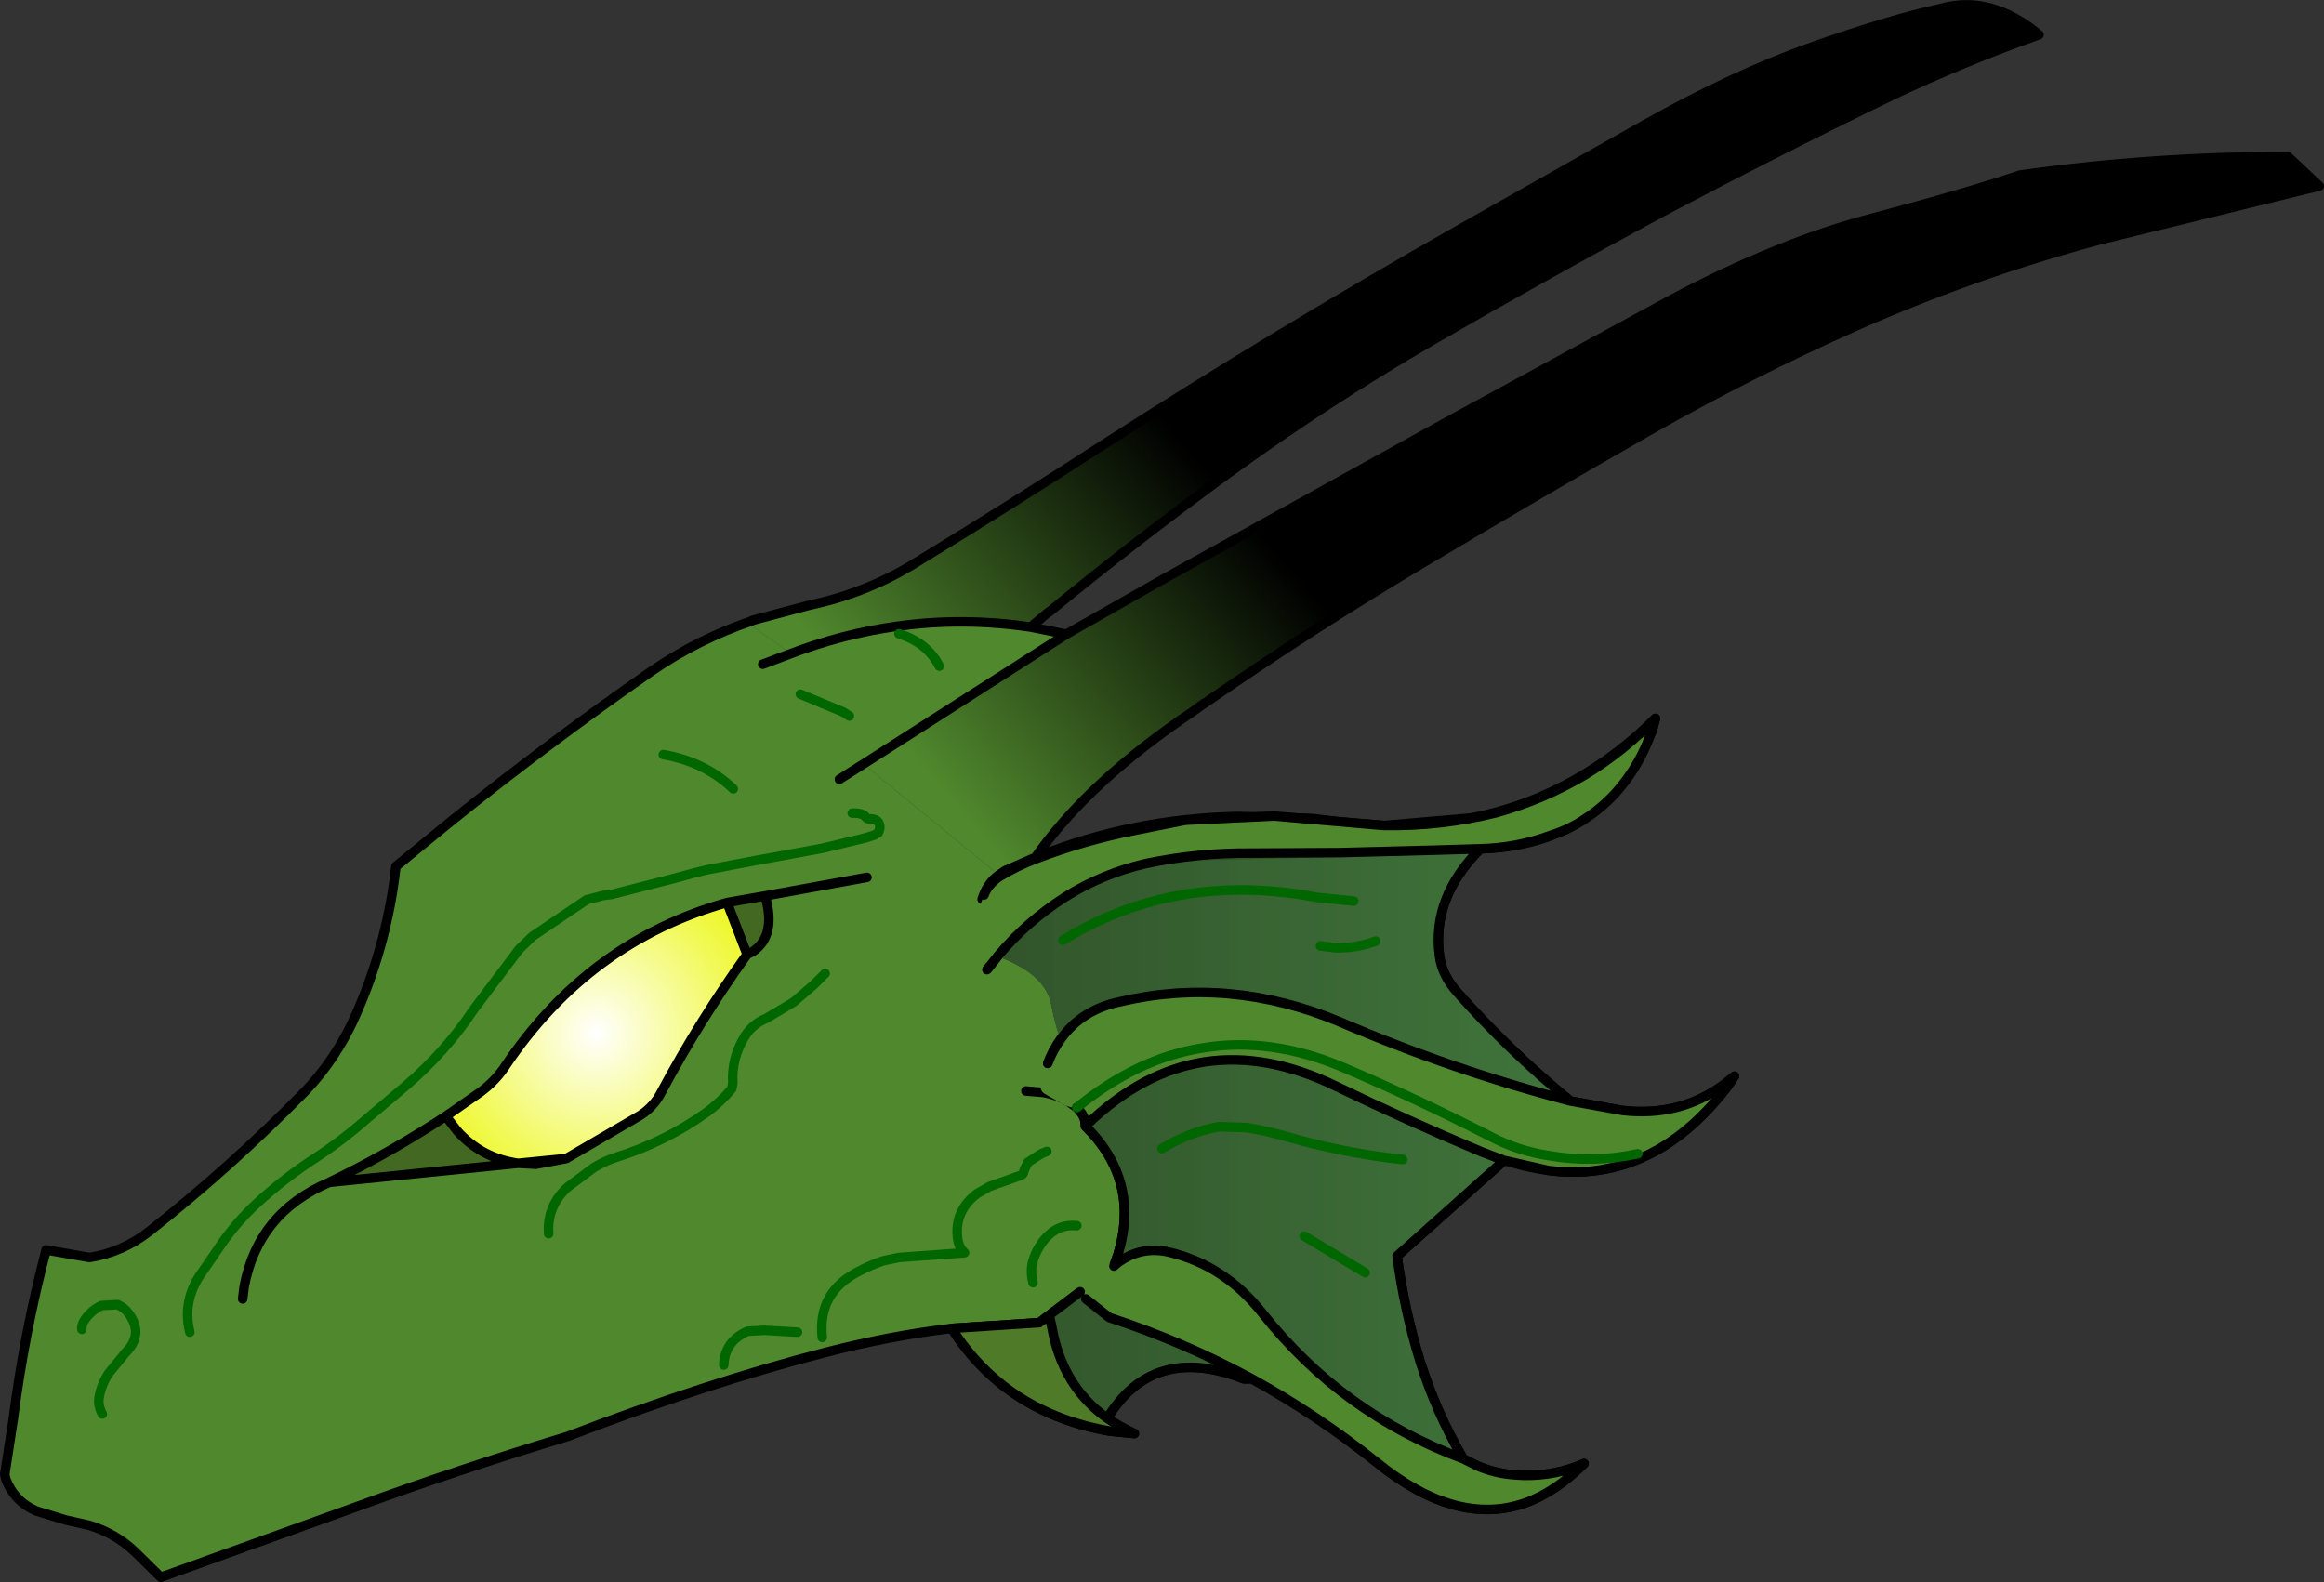 <?xml version="1.0" encoding="UTF-8" standalone="no"?>
<svg xmlns:xlink="http://www.w3.org/1999/xlink" height="166.25px" width="244.2px" xmlns="http://www.w3.org/2000/svg">
  <rect width="100%" height="100%" fill="#333333" stroke="none"/>
  <g transform="matrix(1.0, 0.0, 0.0, 1.0, 80.65, 116.1)">
    <path d="M-1.6 -50.9 L4.4 -52.5 Q10.55 -53.8 15.8 -57.1 25.8 -63.2 35.65 -69.6 53.8 -81.25 72.65 -91.95 L92.1 -102.95 Q101.6 -108.3 109.85 -111.2 118.1 -114.1 123.25 -115.2 128.5 -116.7 133.6 -112.45 125.7 -109.65 118.1 -106.05 105.95 -100.15 94.05 -93.85 81.8 -87.25 69.7 -80.25 58.7 -73.85 48.4 -66.35 38.8 -59.35 29.6 -51.8 L29.55 -51.8 27.65 -50.2 Q20.55 -51.25 13.75 -50.3 L13.7 -50.3 Q7.85 -49.5 2.15 -47.3 L2.0 -47.75 -1.4 -50.15 -1.6 -50.9 M31.4 -49.45 L41.25 -55.05 71.1 -71.6 94.95 -84.6 Q106.35 -90.65 116.2 -93.2 126.0 -95.8 131.6 -97.7 145.45 -99.65 159.75 -99.65 L163.05 -96.55 140.0 -90.9 Q126.95 -87.4 114.5 -81.9 103.35 -76.95 92.55 -70.8 81.0 -64.2 69.45 -57.3 57.4 -50.15 45.95 -42.2 L45.9 -42.2 44.8 -41.4 Q33.7 -33.95 28.15 -26.0 L24.95 -24.6 24.3 -24.15 10.65 -35.35 10.3 -35.95 31.4 -49.45" fill="url(#gradient0)" fill-rule="evenodd" stroke="none"/>
    <path d="M-1.6 -50.9 L-1.4 -50.15 2.0 -47.75 2.15 -47.3 Q7.85 -49.5 13.7 -50.3 L13.75 -50.3 Q20.55 -51.25 27.65 -50.2 L31.4 -49.45 10.3 -35.95 10.65 -35.35 24.3 -24.15 24.95 -24.6 28.15 -26.0 28.45 -26.1 Q38.25 -30.05 49.35 -30.3 L56.95 -30.1 57.6 -30.05 59.85 -29.75 64.75 -29.35 74.05 -30.15 Q84.2 -32.2 92.15 -39.5 L93.3 -40.6 92.95 -39.25 92.75 -38.85 Q87.9 -27.3 74.9 -26.9 L64.75 -26.65 46.15 -26.2 Q32.6 -25.85 24.25 -15.7 L24.45 -15.5 Q29.15 -13.7 29.8 -10.6 30.4 -7.55 30.85 -6.95 33.0 -9.95 36.9 -10.8 48.5 -13.55 60.05 -8.75 71.9 -3.65 84.35 -0.4 L89.85 0.6 Q95.95 1.3 100.6 -2.2 L101.6 -3.0 100.85 -1.9 Q91.5 10.3 77.65 5.9 L77.4 5.85 75.05 4.95 Q67.3 1.7 59.75 -1.95 45.1 -9.05 33.65 2.0 L33.4 2.05 33.35 1.65 Q33.15 0.9 32.5 0.3 L31.6 -0.35 Q30.4 -1.05 28.95 -1.3 L27.15 -1.45 28.95 -1.3 Q30.4 -1.05 31.6 -0.35 L32.5 0.3 Q33.15 0.9 33.35 1.65 L33.4 2.05 33.4 2.25 Q39.15 7.9 36.85 15.65 L36.4 16.95 Q39.0 14.75 42.25 15.5 48.05 16.9 52.0 21.9 60.4 32.5 73.1 37.2 L74.5 37.9 Q76.35 38.75 78.6 38.9 L79.5 38.95 Q82.85 39.0 85.8 37.7 82.8 40.7 79.6 41.85 72.4 44.35 64.1 37.65 57.8 32.6 50.9 28.8 43.7 24.9 35.9 22.35 L33.45 20.4 32.85 19.65 29.6 22.1 28.55 22.9 19.35 23.5 Q12.95 24.25 6.0 26.05 -6.25 29.2 -21.0 34.85 -32.7 38.4 -43.2 42.25 L-63.75 49.65 -66.5 46.95 Q-68.5 45.05 -71.25 44.2 L-73.7 43.65 -76.8 42.7 Q-79.15 41.7 -80.05 39.3 L-80.15 38.85 -79.25 33.0 Q-78.1 24.0 -75.8 15.25 L-71.25 16.05 Q-67.75 15.5 -64.9 13.25 -56.3 6.45 -48.65 -1.35 -45.1 -5.05 -43.0 -10.05 -39.9 -17.3 -39.05 -25.05 L-33.25 -29.8 Q-23.05 -38.0 -12.15 -45.6 -7.25 -48.95 -1.65 -50.85 L-1.6 -50.9 M8.9 -30.65 Q10.0 -30.7 10.35 -30.2 10.5 -30.05 10.65 -30.05 11.85 -30.1 11.8 -29.05 L11.65 -28.6 11.25 -28.35 10.3 -28.05 5.75 -26.95 0.3 -25.95 -1.1 -25.7 -6.35 -24.7 -7.75 -24.35 -10.35 -23.65 -16.4 -22.1 -17.25 -22.0 -19.0 -21.55 -24.7 -17.7 -26.1 -16.35 -30.85 -10.05 Q-33.8 -5.6 -38.0 -2.0 L-40.95 0.5 -42.2 1.55 Q-44.7 3.75 -47.45 5.55 -50.7 7.65 -53.6 10.3 -56.05 12.55 -57.8 15.25 L-59.35 17.5 Q-61.55 20.5 -60.7 23.9 -61.55 20.5 -59.35 17.5 L-57.8 15.25 Q-56.05 12.55 -53.6 10.3 -50.7 7.65 -47.45 5.55 -44.7 3.75 -42.2 1.55 L-40.95 0.5 -38.0 -2.0 Q-33.8 -5.6 -30.85 -10.05 L-26.1 -16.35 -24.7 -17.7 -19.0 -21.55 -17.25 -22.0 -16.4 -22.1 -10.35 -23.65 -7.75 -24.35 -6.35 -24.7 -1.1 -25.7 0.3 -25.95 5.75 -26.95 10.3 -28.05 11.25 -28.35 11.65 -28.6 11.8 -29.05 Q11.85 -30.1 10.65 -30.05 10.5 -30.05 10.35 -30.2 10.0 -30.7 8.9 -30.65 M8.6 -40.85 L8.0 -41.25 3.45 -43.15 8.0 -41.25 8.6 -40.85 M18.05 -46.1 Q16.8 -48.55 13.8 -49.5 16.8 -48.55 18.05 -46.1 M7.55 -34.2 L10.3 -35.95 7.55 -34.2 M6.05 -13.8 L4.9 -12.65 2.75 -10.8 -0.1 -9.1 Q-1.55 -8.5 -2.35 -7.25 -3.8 -4.95 -3.65 -2.3 L-3.75 -1.7 Q-4.9 -0.3 -6.4 0.8 -10.75 3.9 -15.85 5.5 -17.1 5.9 -18.25 6.6 L-21.0 8.65 Q-23.2 10.65 -23.0 13.55 -23.2 10.65 -21.0 8.65 L-18.25 6.6 Q-17.1 5.9 -15.85 5.5 -10.75 3.9 -6.4 0.8 -4.9 -0.3 -3.75 -1.7 L-3.65 -2.3 Q-3.8 -4.95 -2.35 -7.25 -1.55 -8.5 -0.1 -9.1 L2.75 -10.8 4.9 -12.65 6.05 -13.8 M29.45 -4.35 Q30.0 -5.8 30.85 -6.95 30.0 -5.8 29.45 -4.35 M23.05 -14.2 L24.25 -15.7 23.05 -14.2 M22.55 -21.6 Q23.05 -23.25 24.3 -24.15 23.05 -23.25 22.55 -21.6 M91.45 5.15 Q86.75 6.15 82.15 5.35 78.85 4.85 76.0 3.35 68.4 -0.55 60.55 -3.9 45.45 -10.3 32.5 0.3 45.45 -10.3 60.55 -3.9 68.4 -0.55 76.0 3.35 78.85 4.85 82.15 5.35 86.75 6.15 91.45 5.15 M29.35 4.9 L28.75 5.15 27.35 6.05 26.95 6.9 Q26.9 7.35 26.65 7.4 L23.3 8.6 22.0 9.35 Q19.7 11.1 19.95 13.85 20.05 15.0 20.7 15.55 L13.8 16.05 12.15 16.4 Q10.8 16.85 9.5 17.55 5.25 19.75 5.75 24.45 5.25 19.75 9.5 17.55 10.8 16.85 12.15 16.4 L13.8 16.05 20.7 15.55 Q20.05 15.0 19.95 13.85 19.7 11.1 22.0 9.35 L23.3 8.6 26.65 7.4 Q26.9 7.35 26.95 6.9 L27.35 6.05 28.75 5.15 29.35 4.9 M32.5 12.7 Q30.5 12.5 29.1 14.15 28.2 15.25 27.85 16.55 27.6 17.55 27.9 18.7 27.6 17.55 27.85 16.55 28.2 15.25 29.1 14.15 30.5 12.5 32.5 12.7 M-3.6 -33.2 Q-6.6 -36.05 -10.95 -36.8 -6.6 -36.05 -3.6 -33.2 M-4.25 -21.25 Q-18.8 -17.15 -27.6 -4.0 -28.6 -2.5 -30.15 -1.35 L-33.8 1.2 Q-39.75 5.1 -46.05 8.15 L-26.2 6.15 -24.35 6.25 -21.15 5.65 -13.35 1.1 Q-11.9 0.15 -11.15 -1.35 -7.1 -8.9 -2.15 -15.8 L-1.55 -16.1 Q0.95 -17.75 -0.25 -21.95 L-4.25 -21.25 M10.45 -23.9 L-0.25 -21.95 10.45 -23.9 M3.15 23.9 L-0.3 23.7 -2.1 23.8 Q-4.5 24.85 -4.6 27.35 -4.5 24.85 -2.1 23.8 L-0.3 23.7 3.15 23.9 M-55.15 20.4 L-55.0 19.15 Q-53.55 11.35 -46.05 8.15 -53.55 11.35 -55.0 19.15 L-55.15 20.4 M-69.9 32.5 Q-70.35 31.65 -70.25 30.85 -70.05 29.5 -69.25 28.25 L-67.45 26.05 Q-65.5 24.1 -67.15 21.9 -67.6 21.3 -68.3 21.0 L-70.0 21.1 Q-71.05 21.6 -71.75 22.6 -72.1 23.15 -72.05 23.6 -72.1 23.15 -71.75 22.6 -71.05 21.6 -70.0 21.1 L-68.3 21.0 Q-67.6 21.3 -67.15 21.9 -65.5 24.1 -67.45 26.05 L-69.25 28.25 Q-70.05 29.5 -70.25 30.85 -70.35 31.65 -69.9 32.5 M-0.5 -46.3 L2.15 -47.3 -0.5 -46.3" fill="#50882d" fill-rule="evenodd" stroke="none"/>
    <path d="M74.9 -26.9 Q69.8 -21.8 70.6 -15.7 70.85 -13.65 72.45 -11.85 77.95 -5.65 84.35 -0.4 71.9 -3.65 60.05 -8.75 48.5 -13.55 36.9 -10.8 33.0 -9.95 30.85 -6.95 30.4 -7.55 29.8 -10.6 29.15 -13.7 24.45 -15.5 L24.25 -15.7 Q32.6 -25.85 46.15 -26.2 L64.75 -26.65 74.9 -26.9 M77.4 5.85 L66.15 15.9 Q66.9 21.5 68.55 26.9 70.25 32.3 73.1 37.2 60.4 32.5 52.0 21.9 48.05 16.9 42.25 15.5 39.0 14.75 36.4 16.95 L36.85 15.65 Q39.15 7.9 33.4 2.25 L33.65 2.0 Q45.1 -9.05 59.75 -1.95 67.3 1.7 75.05 4.95 L77.4 5.85 M50.9 28.8 L50.05 28.8 Q40.5 25.05 35.7 32.95 31.0 29.6 29.9 23.5 L29.6 22.1 32.85 19.65 33.45 20.4 35.9 22.35 Q43.7 24.9 50.9 28.8 M61.6 -21.4 L57.7 -21.8 Q42.95 -24.6 31.05 -17.3 42.95 -24.6 57.7 -21.8 L61.6 -21.4 M58.1 -16.7 L59.65 -16.5 Q61.9 -16.45 63.9 -17.2 61.9 -16.45 59.65 -16.5 L58.1 -16.7 M56.4 13.8 L62.8 17.65 56.4 13.8 M41.45 4.6 Q44.25 2.9 47.4 2.3 L50.35 2.4 Q52.75 2.8 55.1 3.5 60.75 5.1 66.75 5.75 60.75 5.1 55.1 3.5 52.75 2.8 50.35 2.4 L47.4 2.3 Q44.25 2.9 41.45 4.6" fill="url(#gradient1)" fill-rule="evenodd" stroke="none"/>
    <path d="M-33.8 1.2 L-30.15 -1.35 Q-28.6 -2.5 -27.6 -4.0 -18.8 -17.15 -4.25 -21.25 L-2.15 -15.8 Q-7.1 -8.9 -11.15 -1.35 -11.9 0.15 -13.35 1.1 L-21.15 5.65 -26.2 6.15 Q-30.1 5.6 -32.65 2.7 L-33.8 1.2" fill="url(#gradient2)" fill-rule="evenodd" stroke="none"/>
    <path d="M-33.8 1.2 L-32.65 2.7 Q-30.1 5.6 -26.2 6.15 L-46.05 8.15 Q-39.75 5.1 -33.8 1.2 M-2.15 -15.8 L-4.25 -21.25 -0.25 -21.95 Q0.95 -17.75 -1.55 -16.1 L-2.15 -15.8" fill="#426822" fill-rule="evenodd" stroke="none"/>
    <path d="M35.7 32.95 Q37.0 33.85 38.55 34.55 L36.0 34.3 Q25.05 32.4 19.35 23.5 L28.55 22.9 29.6 22.1 29.9 23.5 Q31.0 29.6 35.7 32.95" fill="#4f7b28" fill-rule="evenodd" stroke="none"/>
    <path d="M27.65 -50.2 L29.55 -51.8 29.6 -51.8 Q38.8 -59.35 48.4 -66.35 58.7 -73.85 69.7 -80.25 81.8 -87.25 94.05 -93.85 105.95 -100.15 118.1 -106.05 125.7 -109.65 133.6 -112.45 128.5 -116.7 123.25 -115.2 118.1 -114.1 109.85 -111.2 101.6 -108.3 92.1 -102.95 L72.65 -91.95 Q53.8 -81.25 35.65 -69.6 25.8 -63.2 15.8 -57.1 10.55 -53.8 4.4 -52.5 L-1.6 -50.9 M2.15 -47.3 Q7.85 -49.5 13.7 -50.3 L13.75 -50.3 Q20.55 -51.25 27.65 -50.2 L31.4 -49.45 41.25 -55.05 71.1 -71.6 94.95 -84.6 Q106.35 -90.65 116.2 -93.2 126.0 -95.8 131.6 -97.7 145.45 -99.65 159.75 -99.65 L163.05 -96.55 140.0 -90.9 Q126.95 -87.4 114.5 -81.9 103.35 -76.95 92.55 -70.8 81.0 -64.2 69.45 -57.3 57.4 -50.15 45.95 -42.2 L45.9 -42.2 44.8 -41.4 Q33.7 -33.95 28.15 -26.0 L28.45 -26.1 Q38.25 -30.05 49.35 -30.3 L56.95 -30.1 57.6 -30.05 59.85 -29.75 64.75 -29.35 74.05 -30.15 Q84.2 -32.2 92.15 -39.5 L93.3 -40.6 92.95 -39.25 92.75 -38.85 Q87.9 -27.3 74.9 -26.9 69.8 -21.8 70.6 -15.7 70.85 -13.65 72.45 -11.85 77.95 -5.65 84.35 -0.4 L89.85 0.6 Q95.95 1.3 100.6 -2.2 L101.6 -3.0 100.85 -1.9 Q91.5 10.3 77.65 5.9 L77.4 5.85 66.15 15.9 Q66.9 21.5 68.55 26.9 70.25 32.3 73.1 37.2 L74.5 37.9 Q76.35 38.75 78.6 38.9 L79.5 38.95 Q82.85 39.0 85.8 37.7 82.8 40.7 79.6 41.85 72.4 44.35 64.1 37.65 57.8 32.6 50.9 28.8 L50.05 28.8 Q40.5 25.05 35.7 32.95 37.0 33.85 38.55 34.55 L36.0 34.3 Q25.05 32.4 19.35 23.5 12.95 24.25 6.0 26.05 -6.25 29.2 -21.0 34.85 -32.7 38.4 -43.2 42.25 L-63.75 49.65 -66.5 46.95 Q-68.5 45.05 -71.25 44.2 L-73.7 43.65 -76.8 42.7 Q-79.15 41.7 -80.05 39.3 L-80.15 38.85 -79.25 33.0 Q-78.1 24.0 -75.8 15.25 L-71.25 16.05 Q-67.75 15.5 -64.9 13.25 -56.3 6.45 -48.65 -1.35 -45.1 -5.05 -43.0 -10.05 -39.9 -17.3 -39.05 -25.05 L-33.25 -29.8 Q-23.05 -38.0 -12.15 -45.6 -7.25 -48.95 -1.65 -50.85 L-1.6 -50.9 M24.3 -24.15 L24.95 -24.6 28.15 -26.0 M10.3 -35.95 L7.55 -34.2 M30.85 -6.95 Q33.0 -9.95 36.9 -10.8 48.5 -13.55 60.05 -8.75 71.9 -3.65 84.35 -0.4 M24.3 -24.15 Q23.05 -23.25 22.55 -21.6 M24.25 -15.7 L23.05 -14.2 M33.4 2.05 L33.35 1.65 Q33.15 0.9 32.5 0.3 L31.6 -0.35 Q30.4 -1.05 28.95 -1.3 L27.15 -1.45 M30.85 -6.95 Q30.0 -5.8 29.45 -4.35 M31.4 -49.45 L10.3 -35.95 M74.9 -26.9 L64.75 -26.65 46.15 -26.2 Q32.6 -25.85 24.25 -15.7 M77.4 5.85 L75.05 4.95 Q67.3 1.7 59.75 -1.95 45.1 -9.05 33.65 2.0 L33.4 2.25 Q39.15 7.9 36.85 15.65 L36.4 16.95 Q39.0 14.75 42.25 15.5 48.05 16.9 52.0 21.9 60.4 32.5 73.1 37.2 M33.4 2.05 L33.4 2.25 M29.6 22.1 L28.55 22.9 19.35 23.5 M29.6 22.1 L29.9 23.5 Q31.0 29.6 35.7 32.95 M32.85 19.65 L29.6 22.1 M50.9 28.8 Q43.7 24.9 35.9 22.35 L33.45 20.4 M-4.25 -21.25 Q-18.8 -17.15 -27.6 -4.0 -28.6 -2.5 -30.15 -1.35 L-33.8 1.2 -32.65 2.7 Q-30.1 5.6 -26.2 6.15 L-21.15 5.65 -13.35 1.1 Q-11.9 0.15 -11.15 -1.35 -7.1 -8.9 -2.15 -15.8 L-4.25 -21.25 -0.25 -21.95 10.45 -23.9 M-2.15 -15.8 L-1.55 -16.1 Q0.95 -17.75 -0.25 -21.95 M-26.2 6.15 L-24.35 6.25 -21.15 5.65 M-46.05 8.15 Q-53.55 11.35 -55.0 19.15 L-55.15 20.4 M-33.8 1.2 Q-39.75 5.1 -46.05 8.15 L-26.2 6.15 M2.15 -47.3 L-0.5 -46.3" fill="none" stroke="#000000" stroke-linecap="round" stroke-linejoin="round" stroke-width="1.0"/>
    <path d="M13.8 -49.5 Q16.8 -48.55 18.05 -46.1 M3.45 -43.15 L8.0 -41.25 8.6 -40.85 M-60.7 23.9 Q-61.55 20.5 -59.35 17.5 L-57.8 15.25 Q-56.05 12.55 -53.6 10.3 -50.7 7.65 -47.45 5.55 -44.7 3.75 -42.2 1.55 L-40.95 0.5 -38.0 -2.0 Q-33.8 -5.6 -30.85 -10.05 L-26.1 -16.35 -24.7 -17.7 -19.0 -21.55 -17.25 -22.0 -16.4 -22.1 -10.35 -23.65 -7.75 -24.35 -6.35 -24.7 -1.1 -25.7 0.3 -25.95 5.75 -26.95 10.3 -28.05 11.25 -28.35 11.65 -28.6 11.8 -29.05 Q11.85 -30.1 10.65 -30.05 10.5 -30.05 10.35 -30.2 10.0 -30.7 8.9 -30.65 M-23.0 13.55 Q-23.2 10.65 -21.0 8.65 L-18.25 6.6 Q-17.1 5.9 -15.85 5.5 -10.75 3.9 -6.4 0.8 -4.9 -0.3 -3.75 -1.7 L-3.65 -2.3 Q-3.8 -4.95 -2.35 -7.25 -1.55 -8.5 -0.1 -9.1 L2.75 -10.8 4.9 -12.65 6.05 -13.8 M63.9 -17.2 Q61.9 -16.45 59.65 -16.5 L58.1 -16.7 M31.05 -17.3 Q42.95 -24.6 57.7 -21.8 L61.6 -21.4 M32.5 0.3 Q45.45 -10.3 60.55 -3.9 68.4 -0.55 76.0 3.35 78.85 4.85 82.15 5.35 86.75 6.15 91.45 5.15 M66.75 5.75 Q60.75 5.1 55.1 3.5 52.75 2.8 50.35 2.4 L47.4 2.3 Q44.25 2.9 41.45 4.6 M62.8 17.65 L56.4 13.8 M5.75 24.45 Q5.25 19.75 9.5 17.55 10.8 16.85 12.15 16.4 L13.8 16.05 20.7 15.55 Q20.05 15.0 19.95 13.85 19.7 11.1 22.0 9.35 L23.3 8.6 26.65 7.4 Q26.9 7.35 26.95 6.9 L27.35 6.05 28.75 5.15 29.35 4.9 M27.9 18.7 Q27.6 17.55 27.85 16.55 28.2 15.25 29.1 14.15 30.5 12.5 32.5 12.7 M-10.95 -36.8 Q-6.6 -36.05 -3.6 -33.2 M-4.6 27.35 Q-4.5 24.85 -2.1 23.8 L-0.3 23.7 3.15 23.9 M-72.05 23.6 Q-72.1 23.15 -71.75 22.6 -71.05 21.6 -70.0 21.1 L-68.3 21.0 Q-67.6 21.3 -67.15 21.9 -65.5 24.1 -67.45 26.05 L-69.25 28.25 Q-70.05 29.5 -70.25 30.85 -70.35 31.65 -69.9 32.5" fill="none" stroke="#006600" stroke-linecap="round" stroke-linejoin="round" stroke-width="1.0"/>
    <path d="M22.75 -22.05 Q23.15 -23.15 24.4 -24.0 26.2 -25.1 28.2 -25.85 33.3 -27.8 38.65 -28.85 L43.9 -29.9 53.2 -30.35 64.75 -29.35 Q70.8 -29.25 76.6 -30.7 81.6 -32.1 85.95 -34.7 89.95 -37.15 93.3 -40.6 92.1 -36.05 89.0 -32.65 87.6 -31.15 85.9 -30.05 84.3 -28.95 82.25 -28.3 78.75 -27.0 74.9 -26.9 L69.85 -26.75 60.15 -26.5 50.85 -26.45 Q45.25 -26.5 39.75 -25.35 35.2 -24.3 31.3 -21.85 27.3 -19.3 24.25 -15.7 L23.15 -14.3 21.75 -18.9 21.8 -19.55 22.1 -20.35 22.75 -22.05 M84.35 -0.4 L89.85 0.6 Q95.95 1.3 100.6 -2.2 L101.6 -3.0 100.85 -1.9 Q96.7 3.5 91.65 5.65 87.2 7.55 82.05 6.9 L77.65 5.9 77.4 5.85 75.05 4.95 Q67.3 1.7 59.75 -1.95 52.45 -5.5 45.9 -4.5 39.4 -3.5 33.65 2.0 L33.4 2.05 33.35 1.65 Q33.15 0.9 32.5 0.3 31.9 0.4 30.95 -0.1 L29.05 -1.2 Q28.15 -1.85 29.55 -3.8 L29.45 -4.35 Q30.0 -5.8 30.85 -6.95 33.0 -9.95 36.9 -10.8 48.5 -13.55 60.05 -8.75 71.9 -3.65 84.35 -0.4 M73.1 37.2 L74.5 37.9 Q76.35 38.75 78.6 38.9 L79.5 38.95 Q82.85 39.0 85.8 37.7 82.8 40.7 79.6 41.85 72.4 44.35 64.1 37.65 57.8 32.6 50.9 28.8 43.7 24.9 35.9 22.35 L33.45 20.4 32.85 19.65 Q32.05 18.9 32.5 18.3 L33.5 17.15 Q33.95 16.6 35.55 16.7 L36.5 16.65 36.4 16.95 36.8 16.6 37.25 16.3 Q39.55 14.85 42.25 15.5 48.05 16.9 52.0 21.9 60.4 32.5 73.1 37.2 M91.45 5.15 Q86.75 6.15 82.15 5.35 78.85 4.85 76.0 3.35 68.4 -0.55 60.55 -3.9 52.8 -7.2 45.6 -5.95 38.8 -4.85 32.5 0.3 38.8 -4.85 45.6 -5.95 52.8 -7.2 60.55 -3.9 68.4 -0.55 76.0 3.35 78.85 4.85 82.15 5.35 86.75 6.15 91.45 5.15" fill="#50882d" fill-rule="evenodd" stroke="none"/>
    <path d="M74.9 -26.9 Q69.8 -21.8 70.6 -15.7 70.85 -13.65 72.45 -11.85 77.95 -5.65 84.35 -0.4 71.9 -3.65 60.05 -8.75 48.5 -13.55 36.9 -10.8 33.0 -9.95 30.85 -6.95 30.4 -7.55 29.8 -10.6 29.15 -13.7 24.45 -15.5 L24.25 -15.7 Q27.3 -19.3 31.3 -21.85 35.2 -24.3 39.75 -25.35 45.25 -26.5 50.85 -26.45 L60.15 -26.5 69.85 -26.75 74.9 -26.9 M77.4 5.85 L66.15 15.9 Q66.9 21.5 68.55 26.9 70.25 32.3 73.1 37.2 60.4 32.5 52.0 21.9 48.05 16.9 42.25 15.5 39.55 14.85 37.25 16.3 L36.8 16.6 36.4 16.95 36.5 16.65 36.85 15.65 Q39.15 7.9 33.4 2.25 L33.65 2.0 Q39.4 -3.5 45.9 -4.5 52.45 -5.5 59.75 -1.95 67.3 1.7 75.05 4.95 L77.4 5.85 M50.9 28.8 L50.05 28.8 Q40.5 25.05 35.7 32.95 31.0 29.6 29.9 23.5 L29.6 22.1 32.85 19.65 33.45 20.4 35.9 22.35 Q43.7 24.9 50.9 28.8 M58.1 -16.7 L59.65 -16.5 Q61.9 -16.45 63.9 -17.2 61.9 -16.45 59.65 -16.5 L58.1 -16.7 M41.45 4.6 Q44.25 2.9 47.4 2.3 L50.35 2.4 Q52.75 2.8 55.1 3.5 60.75 5.1 66.75 5.75 60.75 5.1 55.1 3.5 52.75 2.8 50.35 2.4 L47.4 2.3 Q44.25 2.9 41.45 4.6 M61.6 -21.4 L57.7 -21.8 Q42.95 -24.6 31.05 -17.3 42.95 -24.6 57.7 -21.8 L61.6 -21.4 M56.4 13.8 L62.8 17.65 56.4 13.8" fill="url(#gradient3)" fill-rule="evenodd" stroke="none"/>
    <path d="M35.7 32.95 Q37.0 33.85 38.55 34.55 L36.0 34.3 Q25.05 32.4 19.35 23.5 L28.55 22.9 29.6 22.1 29.9 23.5 Q31.0 29.6 35.7 32.95" fill="#4f7b28" fill-rule="evenodd" stroke="none"/>
    <path d="M22.75 -22.05 Q23.15 -23.15 24.4 -24.0 26.2 -25.1 28.2 -25.85 33.3 -27.8 38.65 -28.85 L43.9 -29.9 53.2 -30.35 64.75 -29.35 Q70.8 -29.25 76.6 -30.7 81.6 -32.1 85.95 -34.7 89.95 -37.15 93.3 -40.6 92.1 -36.05 89.0 -32.65 87.6 -31.15 85.9 -30.05 84.3 -28.95 82.25 -28.3 78.75 -27.0 74.9 -26.9 69.8 -21.8 70.6 -15.7 70.85 -13.65 72.45 -11.85 77.95 -5.65 84.35 -0.4 L89.85 0.6 Q95.95 1.3 100.6 -2.2 L101.6 -3.0 100.85 -1.9 Q96.7 3.5 91.65 5.65 87.2 7.55 82.05 6.9 L77.65 5.9 77.4 5.85 66.15 15.9 Q66.9 21.5 68.55 26.9 70.25 32.3 73.1 37.2 L74.5 37.9 Q76.35 38.75 78.6 38.9 L79.5 38.95 Q82.85 39.0 85.8 37.7 82.8 40.7 79.6 41.85 72.4 44.35 64.1 37.65 57.8 32.6 50.9 28.8 L50.05 28.8 Q40.5 25.05 35.7 32.95 37.0 33.85 38.55 34.55 L36.0 34.3 Q25.05 32.4 19.35 23.5 L28.55 22.9 29.6 22.1 32.85 19.65 M36.5 16.65 L36.85 15.65 Q39.15 7.9 33.4 2.25 L33.4 2.05 33.35 1.65 Q33.15 0.9 32.5 0.3 M29.45 -4.35 Q30.0 -5.8 30.85 -6.95 33.0 -9.95 36.9 -10.8 48.5 -13.55 60.05 -8.75 71.9 -3.65 84.35 -0.4 M24.25 -15.7 L23.15 -14.3 M74.9 -26.9 L69.85 -26.75 60.15 -26.5 50.85 -26.45 Q45.25 -26.5 39.75 -25.35 35.2 -24.3 31.3 -21.85 27.3 -19.3 24.25 -15.7 M77.4 5.85 L75.05 4.95 Q67.3 1.7 59.75 -1.95 52.45 -5.5 45.9 -4.5 39.4 -3.5 33.65 2.0 L33.4 2.25 M73.1 37.2 Q60.4 32.5 52.0 21.9 48.05 16.9 42.25 15.5 39.55 14.85 37.25 16.3 L36.8 16.6 36.4 16.95 36.5 16.65 M35.7 32.95 Q31.0 29.6 29.9 23.5 L29.6 22.1 M33.45 20.4 L35.9 22.35 Q43.7 24.9 50.9 28.8" fill="none" stroke="#000000" stroke-linecap="round" stroke-linejoin="round" stroke-width="1.0"/>
    <path d="M63.9 -17.2 Q61.9 -16.45 59.65 -16.5 L58.1 -16.7 M32.5 0.3 Q38.8 -4.85 45.6 -5.95 52.8 -7.2 60.55 -3.9 68.4 -0.55 76.0 3.35 78.85 4.85 82.15 5.35 86.75 6.15 91.45 5.15 M31.05 -17.3 Q42.95 -24.6 57.7 -21.8 L61.6 -21.4 M66.75 5.75 Q60.75 5.1 55.1 3.5 52.75 2.8 50.35 2.4 L47.4 2.3 Q44.25 2.9 41.45 4.6 M62.8 17.65 L56.4 13.8" fill="none" stroke="#006600" stroke-linecap="round" stroke-linejoin="round" stroke-width="1.0"/>
  </g>
  <defs>
    <linearGradient gradientTransform="matrix(0.02, -0.017, 0.03, 0.035, 38.15, -43.05)" gradientUnits="userSpaceOnUse" id="gradient0" spreadMethod="pad" x1="-819.2" x2="819.2">
      <stop offset="0.0" stop-color="#50882d"/>
      <stop offset="1.0" stop-color="#000000"/>
    </linearGradient>
    <linearGradient gradientTransform="matrix(0.037, 0.0, 0.0, 0.016, 54.3, -13.65)" gradientUnits="userSpaceOnUse" id="gradient1" spreadMethod="pad" x1="-819.2" x2="819.2">
      <stop offset="0.0" stop-color="#31552b" stop-opacity="0.863"/>
      <stop offset="1.0" stop-color="#41793c" stop-opacity="0.753"/>
    </linearGradient>
    <radialGradient cx="0" cy="0" gradientTransform="matrix(0.024, 0.0, 0.0, 0.024, -18.0, -7.55)" gradientUnits="userSpaceOnUse" id="gradient2" r="819.2" spreadMethod="pad">
      <stop offset="0.0" stop-color="#ffffff"/>
      <stop offset="1.0" stop-color="#ecf71a"/>
    </radialGradient>
    <linearGradient gradientTransform="matrix(0.037, 0.0, 0.0, 0.016, 54.3, -13.65)" gradientUnits="userSpaceOnUse" id="gradient3" spreadMethod="pad" x1="-819.2" x2="819.2">
      <stop offset="0.0" stop-color="#31552b" stop-opacity="0.863"/>
      <stop offset="1.0" stop-color="#41793c" stop-opacity="0.753"/>
    </linearGradient>
  </defs>
</svg>
